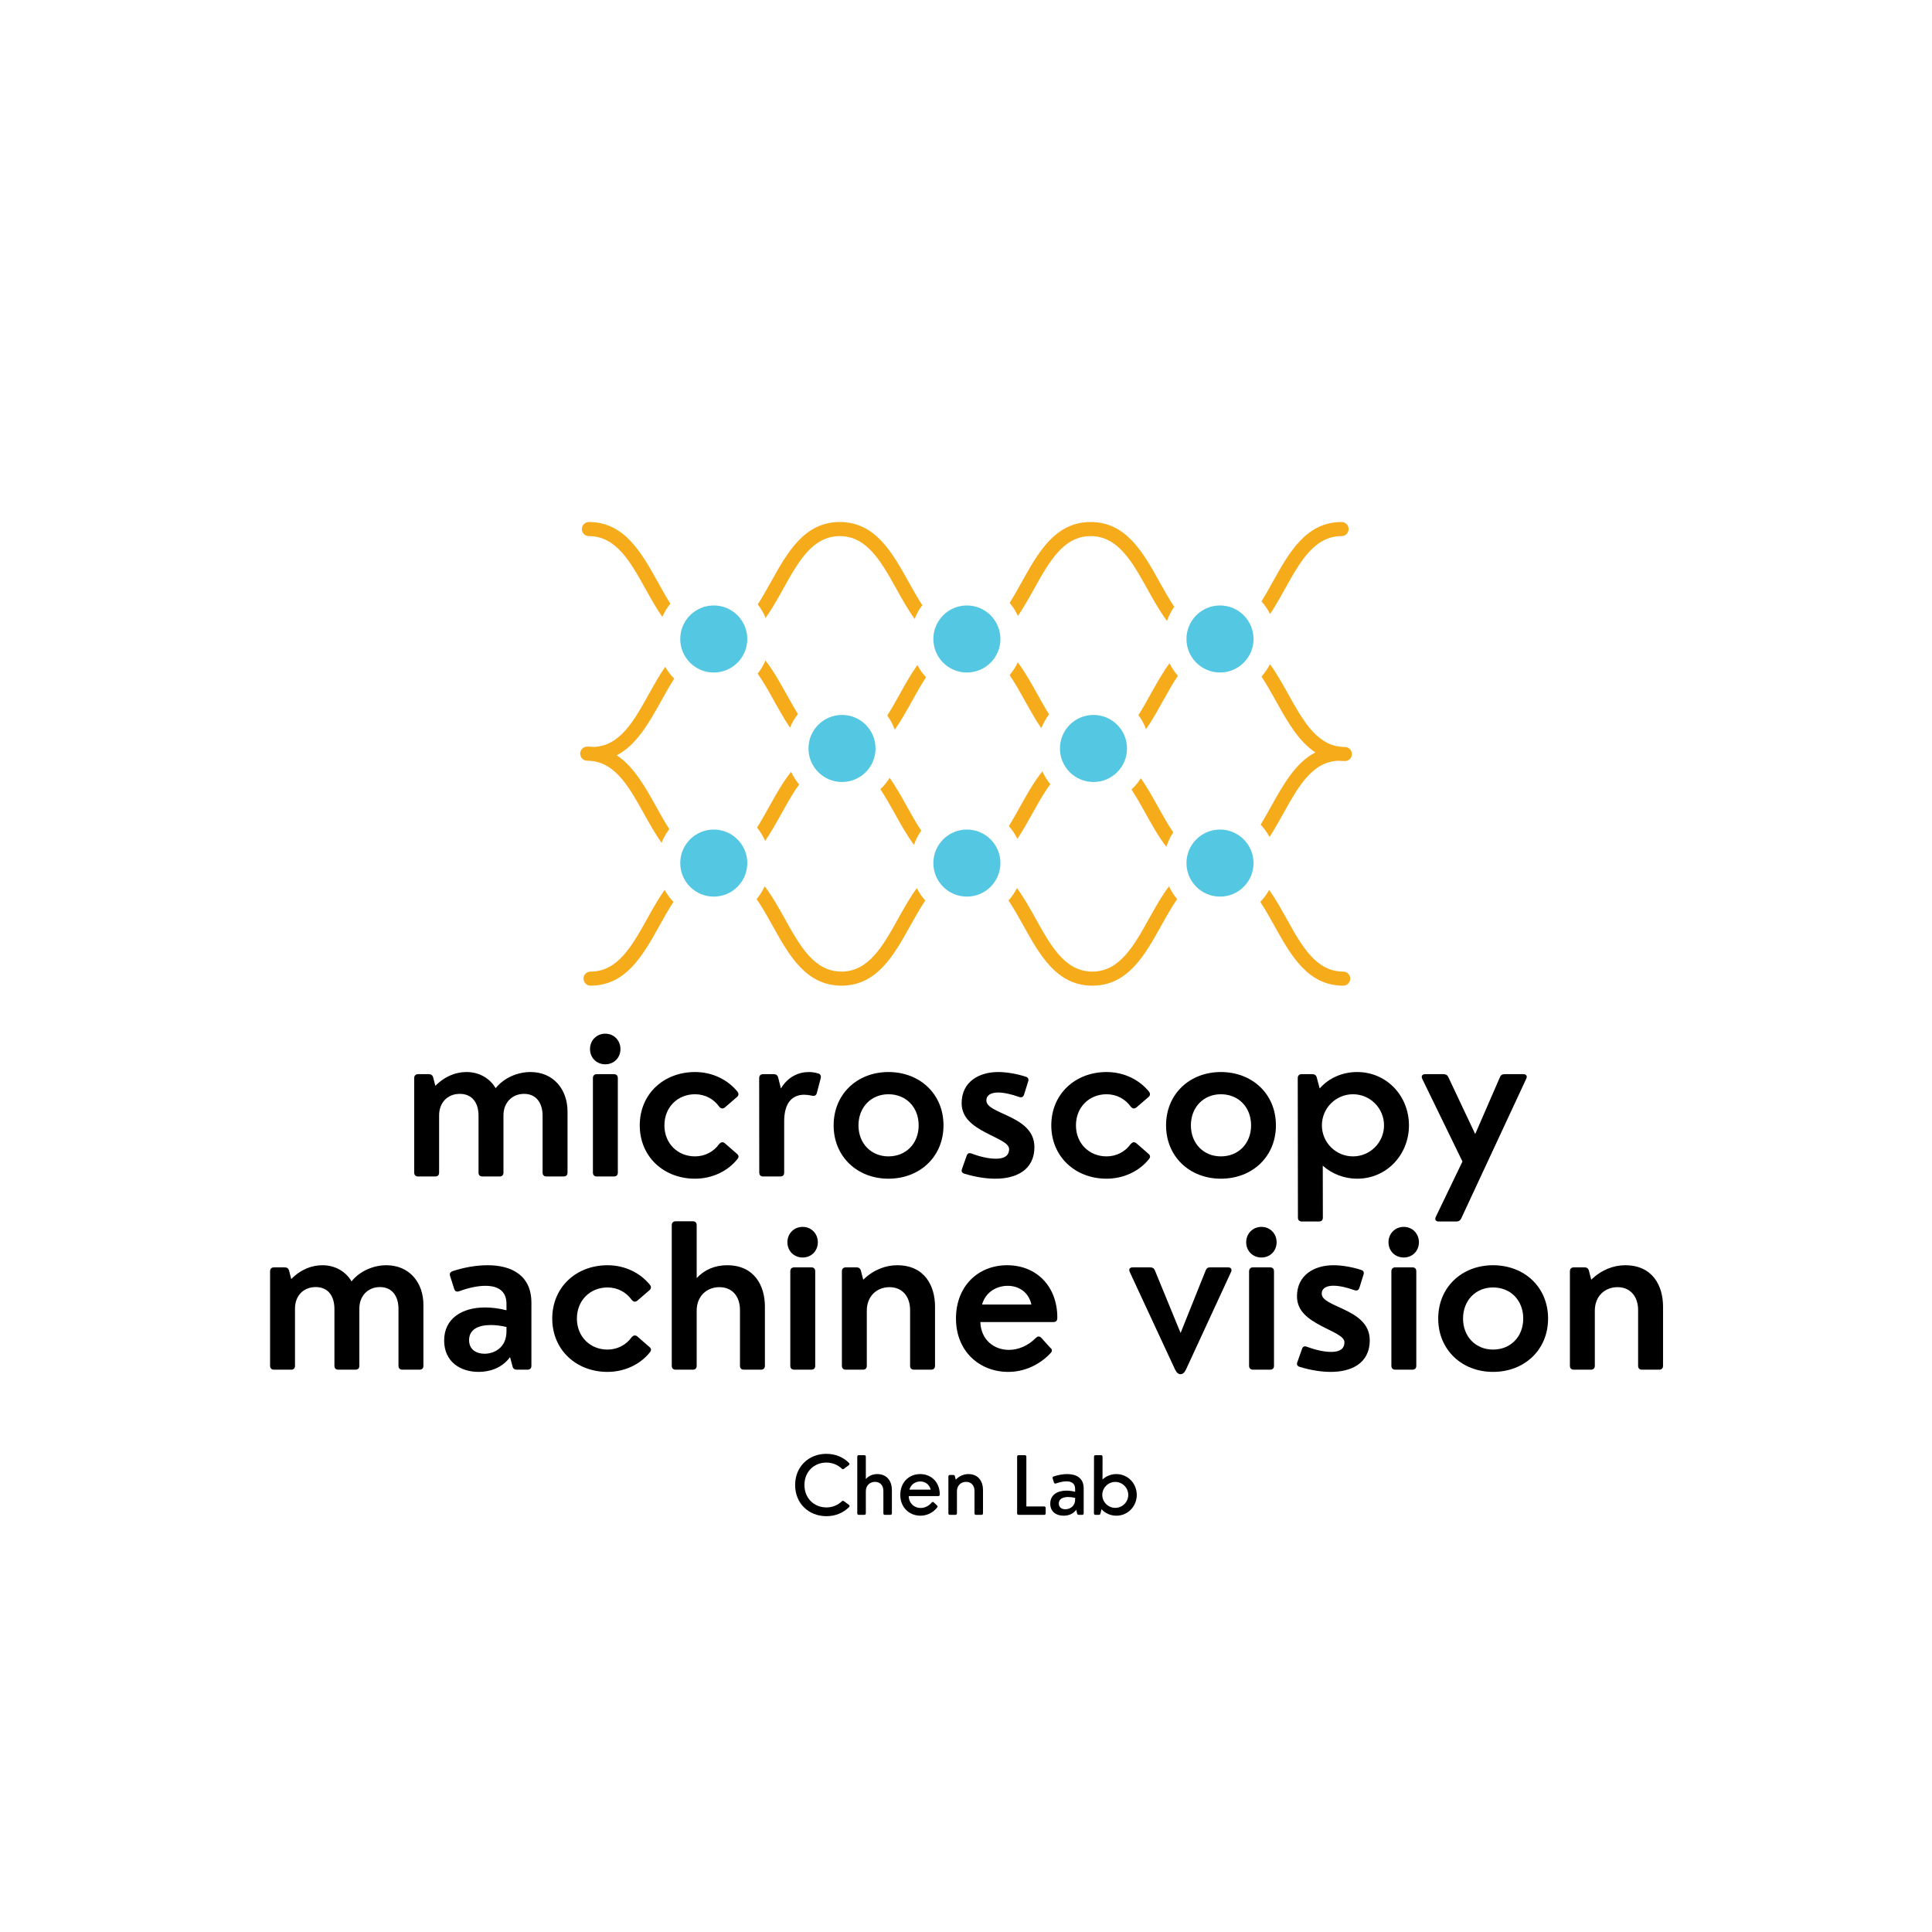 <?xml version="1.0" encoding="UTF-8"?>
<svg xmlns="http://www.w3.org/2000/svg" xmlns:xlink="http://www.w3.org/1999/xlink" width="375pt" height="375pt" viewBox="0 0 375 375" version="1.2">
<defs>
<g>
<symbol overflow="visible" id="glyph0-0">
<path style="stroke:none;" d="M 25.148 -20.273 C 22.637 -20.273 20.012 -19.168 18.379 -17.141 C 17.234 -19.109 15.117 -20.273 12.754 -20.273 C 10.746 -20.273 8.645 -19.559 6.676 -17.59 L 6.266 -19.184 C 6.152 -19.652 5.852 -19.859 5.418 -19.859 L 3.34 -19.859 C 2.852 -19.859 2.57 -19.578 2.57 -19.09 L 2.57 -0.77 C 2.57 -0.262 2.852 0 3.34 0 L 6.641 0 C 7.145 0 7.406 -0.262 7.406 -0.77 L 7.406 -11.871 C 7.406 -14.289 9 -16.035 11.422 -16.035 C 13.895 -16.035 15.059 -14.215 15.059 -11.797 L 15.059 -0.77 C 15.059 -0.262 15.32 0 15.828 0 L 19.129 0 C 19.637 0 19.898 -0.262 19.898 -0.77 L 19.898 -11.871 C 19.898 -14.289 21.527 -16.035 23.91 -16.035 C 26.293 -16.035 27.492 -14.215 27.492 -11.797 L 27.492 -0.77 C 27.492 -0.262 27.773 0 28.262 0 L 31.562 0 C 32.07 0 32.332 -0.262 32.332 -0.77 L 32.332 -12.602 C 32.332 -16.914 29.594 -20.273 25.148 -20.273 Z M 25.148 -20.273 "/>
</symbol>
<symbol overflow="visible" id="glyph0-1">
<path style="stroke:none;" d="M 4.969 -21.773 C 6.656 -21.773 7.914 -23.047 7.914 -24.734 C 7.914 -26.406 6.656 -27.719 4.969 -27.719 C 3.281 -27.719 2.008 -26.406 2.008 -24.734 C 2.008 -23.047 3.281 -21.773 4.969 -21.773 Z M 6.641 0 C 7.145 0 7.406 -0.262 7.406 -0.77 L 7.406 -19.09 C 7.406 -19.578 7.145 -19.859 6.641 -19.859 L 3.34 -19.859 C 2.852 -19.859 2.57 -19.578 2.57 -19.09 L 2.57 -0.77 C 2.57 -0.262 2.852 0 3.34 0 Z M 6.641 0 "/>
</symbol>
<symbol overflow="visible" id="glyph0-2">
<path style="stroke:none;" d="M 12.379 0.43 C 15.715 0.43 18.793 -1.051 20.648 -3.434 C 20.93 -3.809 20.855 -4.145 20.441 -4.465 L 18.117 -6.488 C 17.703 -6.77 17.383 -6.656 17.047 -6.281 C 16.016 -4.82 14.289 -3.902 12.379 -3.902 C 9 -3.902 6.434 -6.414 6.434 -9.922 C 6.434 -13.445 9 -15.961 12.379 -15.961 C 14.348 -15.961 16.016 -15.023 17.066 -13.559 C 17.402 -13.164 17.742 -13.09 18.137 -13.371 L 20.441 -15.359 C 20.836 -15.641 20.93 -16.055 20.629 -16.445 C 18.734 -18.793 15.754 -20.273 12.379 -20.273 C 6.301 -20.273 1.648 -16.016 1.648 -9.922 C 1.648 -3.844 6.301 0.43 12.379 0.43 Z M 12.379 0.43 "/>
</symbol>
<symbol overflow="visible" id="glyph0-3">
<path style="stroke:none;" d="M 6.641 0 C 7.145 0 7.406 -0.262 7.406 -0.77 L 7.406 -10.707 C 7.406 -14.102 8.812 -15.867 11.309 -15.867 C 11.703 -15.867 12.227 -15.809 12.809 -15.68 C 13.297 -15.566 13.633 -15.734 13.746 -16.203 L 14.496 -19.074 C 14.609 -19.523 14.441 -19.879 13.988 -20.012 C 13.371 -20.18 12.754 -20.273 12.207 -20.273 C 10.203 -20.273 8.156 -19.371 6.77 -17.086 L 6.246 -19.184 C 6.133 -19.652 5.832 -19.859 5.402 -19.859 L 3.32 -19.859 C 2.832 -19.859 2.551 -19.578 2.551 -19.09 L 2.57 -0.77 C 2.57 -0.262 2.852 0 3.34 0 Z M 6.641 0 "/>
</symbol>
<symbol overflow="visible" id="glyph0-4">
<path style="stroke:none;" d="M 12.285 0.43 C 18.379 0.43 22.973 -3.844 22.973 -9.922 C 22.973 -16.016 18.379 -20.273 12.285 -20.273 C 6.246 -20.273 1.648 -16.016 1.648 -9.922 C 1.648 -3.844 6.246 0.43 12.285 0.43 Z M 12.285 -3.902 C 8.926 -3.902 6.469 -6.414 6.469 -9.922 C 6.469 -13.445 8.926 -15.961 12.285 -15.961 C 15.715 -15.961 18.152 -13.445 18.152 -9.922 C 18.152 -6.414 15.715 -3.902 12.285 -3.902 Z M 12.285 -3.902 "/>
</symbol>
<symbol overflow="visible" id="glyph0-5">
<path style="stroke:none;" d="M 8.438 0.43 C 12.227 0.43 15.977 -1.105 15.977 -5.719 C 15.977 -8.965 13.41 -10.52 10.988 -11.684 C 8.758 -12.754 6.656 -13.445 6.656 -14.758 C 6.656 -15.809 7.578 -16.297 8.926 -16.297 C 10.07 -16.297 11.551 -15.961 12.996 -15.434 C 13.484 -15.266 13.82 -15.414 13.973 -15.902 L 14.758 -18.418 C 14.945 -18.902 14.742 -19.242 14.289 -19.371 C 12.414 -19.973 10.484 -20.273 8.926 -20.273 C 5.25 -20.273 1.855 -18.398 1.855 -14.234 C 1.855 -11.289 4.184 -9.77 6.469 -8.551 C 8.738 -7.332 11.066 -6.527 11.066 -5.324 C 11.066 -3.918 9.977 -3.449 8.496 -3.449 C 7.164 -3.449 5.477 -3.809 3.809 -4.445 C 3.281 -4.633 3 -4.5 2.832 -4.031 L 1.93 -1.48 C 1.762 -1.051 1.855 -0.695 2.438 -0.523 C 4.594 0.113 6.562 0.43 8.438 0.43 Z M 8.438 0.43 "/>
</symbol>
<symbol overflow="visible" id="glyph0-6">
<path style="stroke:none;" d="M 14.102 -20.273 C 11.234 -20.273 8.59 -19.109 6.828 -17.086 L 6.266 -19.184 C 6.152 -19.652 5.852 -19.859 5.418 -19.859 L 3.34 -19.859 C 2.852 -19.859 2.57 -19.578 2.57 -19.09 L 2.605 7.969 C 2.605 8.477 2.887 8.738 3.375 8.738 L 6.676 8.738 C 7.184 8.738 7.445 8.477 7.445 7.969 L 7.426 -2.102 C 9.207 -0.488 11.609 0.43 14.102 0.43 C 19.824 0.43 24.156 -4.219 24.156 -9.922 C 24.156 -15.641 19.824 -20.273 14.102 -20.273 Z M 13.297 -3.902 C 9.957 -3.902 7.258 -6.602 7.258 -9.922 C 7.258 -13.258 9.957 -15.961 13.297 -15.961 C 16.617 -15.961 19.316 -13.258 19.316 -9.922 C 19.316 -6.602 16.617 -3.902 13.297 -3.902 Z M 13.297 -3.902 "/>
</symbol>
<symbol overflow="visible" id="glyph0-7">
<path style="stroke:none;" d="M 16.879 -19.859 C 16.465 -19.859 16.164 -19.73 15.977 -19.277 L 11.176 -8.234 L 5.965 -19.277 C 5.793 -19.672 5.477 -19.859 5.062 -19.859 L 1.461 -19.859 C 0.863 -19.859 0.656 -19.465 0.898 -18.941 L 8.703 -2.906 L 3.527 7.84 C 3.281 8.363 3.508 8.738 4.09 8.738 L 7.539 8.738 C 7.953 8.738 8.27 8.551 8.457 8.156 L 21.078 -18.961 C 21.34 -19.484 21.078 -19.859 20.535 -19.859 Z M 16.879 -19.859 "/>
</symbol>
<symbol overflow="visible" id="glyph0-8">
<path style="stroke:none;" d="M 10.109 -20.273 C 7.914 -20.273 5.551 -19.859 3.32 -19.129 C 2.852 -18.961 2.664 -18.641 2.832 -18.152 L 3.621 -15.68 C 3.77 -15.191 4.105 -15.059 4.594 -15.227 C 6.32 -15.867 8.121 -16.277 9.676 -16.277 C 12.004 -16.277 13.766 -15.359 13.766 -12.789 L 13.766 -11.535 C 12.34 -11.891 10.934 -12.078 9.602 -12.078 C 5.137 -12.078 1.668 -9.938 1.668 -5.664 C 1.668 -1.539 4.82 0.43 8.344 0.43 C 10.484 0.43 12.863 -0.281 14.461 -2.438 L 14.93 -0.676 C 15.023 -0.207 15.32 0 15.773 0 L 17.836 0 C 18.34 0 18.605 -0.262 18.605 -0.77 L 18.605 -12.996 C 18.605 -18.305 14.777 -20.273 10.109 -20.273 Z M 9.508 -3.094 C 7.895 -3.094 6.508 -3.918 6.508 -5.738 C 6.508 -7.84 8.328 -8.664 10.727 -8.664 C 11.703 -8.664 12.715 -8.531 13.766 -8.289 L 13.766 -7.445 C 13.766 -4.184 11.289 -3.094 9.508 -3.094 Z M 9.508 -3.094 "/>
</symbol>
<symbol overflow="visible" id="glyph0-9">
<path style="stroke:none;" d="M 6.641 0 C 7.145 0 7.406 -0.262 7.406 -0.77 L 7.406 -11.457 C 7.406 -14.289 9.375 -16.016 11.816 -16.016 C 14.328 -16.016 15.809 -14.215 15.809 -11.57 L 15.809 -0.77 C 15.809 -0.262 16.07 0 16.578 0 L 19.879 0 C 20.367 0 20.648 -0.262 20.648 -0.77 L 20.648 -12.266 C 20.648 -16.184 18.699 -20.273 13.297 -20.273 C 10.879 -20.273 8.871 -19.355 7.406 -17.777 L 7.406 -28.035 C 7.406 -28.543 7.145 -28.805 6.641 -28.805 L 3.34 -28.805 C 2.852 -28.805 2.57 -28.543 2.57 -28.035 L 2.57 -0.77 C 2.57 -0.262 2.852 0 3.34 0 Z M 6.641 0 "/>
</symbol>
<symbol overflow="visible" id="glyph0-10">
<path style="stroke:none;" d="M 13.297 -20.273 C 11.082 -20.273 8.703 -19.41 6.715 -17.461 L 6.266 -19.184 C 6.152 -19.652 5.852 -19.859 5.418 -19.859 L 3.34 -19.859 C 2.852 -19.859 2.57 -19.578 2.57 -19.09 L 2.57 -0.77 C 2.57 -0.262 2.852 0 3.34 0 L 6.641 0 C 7.145 0 7.406 -0.262 7.406 -0.77 L 7.406 -11.457 C 7.406 -14.289 9.375 -16.016 11.816 -16.016 C 14.309 -16.016 15.809 -14.18 15.809 -11.57 L 15.809 -0.77 C 15.809 -0.262 16.07 0 16.578 0 L 19.879 0 C 20.367 0 20.648 -0.262 20.648 -0.77 L 20.648 -12.266 C 20.648 -16.164 18.715 -20.273 13.297 -20.273 Z M 13.297 -20.273 "/>
</symbol>
<symbol overflow="visible" id="glyph0-11">
<path style="stroke:none;" d="M 11.645 -20.273 C 5.98 -20.273 1.707 -16.203 1.707 -9.922 C 1.707 -3.562 6.281 0.43 11.852 0.43 C 14.871 0.43 17.816 -0.844 20.027 -3.168 C 20.422 -3.562 20.422 -3.938 20.047 -4.219 L 18.211 -6.246 C 17.852 -6.527 17.57 -6.508 17.215 -6.172 C 15.734 -4.652 13.82 -3.844 11.984 -3.844 C 9.094 -3.844 6.562 -5.777 6.434 -9.246 L 20.555 -9.246 C 21.098 -9.246 21.379 -9.434 21.379 -10.109 C 21.379 -16.203 17.309 -20.273 11.645 -20.273 Z M 11.738 -16.277 C 13.785 -16.277 15.773 -15.172 16.352 -12.641 L 6.77 -12.641 C 7.484 -15.191 9.75 -16.277 11.738 -16.277 Z M 11.738 -16.277 "/>
</symbol>
<symbol overflow="visible" id="glyph0-12">
<path style="stroke:none;" d=""/>
</symbol>
<symbol overflow="visible" id="glyph0-13">
<path style="stroke:none;" d="M 9.734 0.02 C 10.297 1.18 11.27 1.164 11.816 0 L 20.574 -18.961 C 20.816 -19.484 20.574 -19.859 19.992 -19.859 L 16.539 -19.859 C 16.109 -19.859 15.828 -19.711 15.66 -19.277 L 10.785 -7.125 L 5.793 -19.277 C 5.625 -19.691 5.324 -19.859 4.895 -19.859 L 1.48 -19.859 C 0.898 -19.859 0.676 -19.484 0.918 -18.961 Z M 9.734 0.02 "/>
</symbol>
<symbol overflow="visible" id="glyph1-0">
<path style="stroke:none;" d="M 6.73 0.258 C 8.516 0.258 10.062 -0.422 11.141 -1.531 C 11.27 -1.676 11.242 -1.816 11.082 -1.953 L 10.133 -2.641 C 9.98 -2.77 9.844 -2.754 9.711 -2.617 C 8.945 -1.895 7.906 -1.441 6.738 -1.441 C 4.344 -1.441 2.461 -3.207 2.461 -5.801 C 2.461 -8.395 4.344 -10.148 6.715 -10.148 C 7.906 -10.148 8.941 -9.695 9.711 -8.969 C 9.844 -8.832 9.988 -8.82 10.133 -8.945 L 11.082 -9.648 C 11.234 -9.777 11.254 -9.93 11.113 -10.07 C 10.027 -11.18 8.496 -11.844 6.715 -11.844 C 3.328 -11.844 0.656 -9.406 0.656 -5.793 C 0.656 -2.18 3.32 0.258 6.73 0.258 Z M 6.73 0.258 "/>
</symbol>
<symbol overflow="visible" id="glyph1-1">
<path style="stroke:none;" d="M 2.375 0 C 2.574 0 2.688 -0.105 2.688 -0.309 L 2.688 -4.57 C 2.688 -5.75 3.508 -6.406 4.473 -6.406 C 5.469 -6.406 6.094 -5.703 6.094 -4.641 L 6.094 -0.309 C 6.094 -0.105 6.199 0 6.406 0 L 7.438 0 C 7.641 0 7.746 -0.105 7.746 -0.309 L 7.746 -4.828 C 7.746 -6.434 6.879 -7.914 4.902 -7.914 C 4.004 -7.914 3.223 -7.559 2.688 -6.941 L 2.688 -11.277 C 2.688 -11.48 2.574 -11.586 2.375 -11.586 L 1.336 -11.586 C 1.133 -11.586 1.027 -11.48 1.027 -11.277 L 1.027 -0.309 C 1.027 -0.105 1.133 0 1.336 0 Z M 2.375 0 "/>
</symbol>
<symbol overflow="visible" id="glyph1-2">
<path style="stroke:none;" d="M 4.551 -7.914 C 2.367 -7.914 0.688 -6.309 0.688 -3.871 C 0.688 -1.418 2.453 0.164 4.602 0.164 C 5.855 0.164 7.039 -0.414 7.84 -1.418 C 7.973 -1.59 7.957 -1.727 7.801 -1.832 L 7.168 -2.445 C 7.016 -2.543 6.902 -2.527 6.766 -2.375 C 6.207 -1.699 5.426 -1.336 4.648 -1.336 C 3.426 -1.336 2.375 -2.195 2.324 -3.645 L 8.035 -3.645 C 8.23 -3.645 8.352 -3.703 8.352 -3.969 C 8.352 -6.309 6.73 -7.914 4.551 -7.914 Z M 4.57 -6.48 C 5.477 -6.48 6.328 -5.953 6.594 -4.895 L 2.461 -4.895 C 2.754 -5.961 3.68 -6.48 4.57 -6.48 Z M 4.57 -6.48 "/>
</symbol>
<symbol overflow="visible" id="glyph1-3">
<path style="stroke:none;" d="M 4.902 -7.914 C 4.059 -7.914 3.168 -7.574 2.453 -6.828 L 2.301 -7.477 C 2.262 -7.664 2.141 -7.746 1.961 -7.746 L 1.336 -7.746 C 1.133 -7.746 1.027 -7.633 1.027 -7.438 L 1.027 -0.309 C 1.027 -0.105 1.133 0 1.336 0 L 2.375 0 C 2.574 0 2.688 -0.105 2.688 -0.309 L 2.688 -4.57 C 2.688 -5.75 3.508 -6.406 4.473 -6.406 C 5.461 -6.406 6.094 -5.695 6.094 -4.641 L 6.094 -0.309 C 6.094 -0.105 6.199 0 6.406 0 L 7.438 0 C 7.641 0 7.746 -0.105 7.746 -0.309 L 7.746 -4.828 C 7.746 -6.434 6.887 -7.914 4.902 -7.914 Z M 4.902 -7.914 "/>
</symbol>
<symbol overflow="visible" id="glyph1-4">
<path style="stroke:none;" d=""/>
</symbol>
<symbol overflow="visible" id="glyph1-5">
<path style="stroke:none;" d="M 6.391 0 C 6.586 0 6.691 -0.105 6.691 -0.309 L 6.691 -1.32 C 6.691 -1.516 6.586 -1.629 6.391 -1.629 L 2.941 -1.629 L 2.941 -11.277 C 2.941 -11.48 2.836 -11.586 2.641 -11.586 L 1.457 -11.586 C 1.254 -11.586 1.148 -11.48 1.148 -11.277 L 1.148 -0.309 C 1.148 -0.105 1.254 0 1.457 0 Z M 6.391 0 "/>
</symbol>
<symbol overflow="visible" id="glyph1-6">
<path style="stroke:none;" d="M 3.953 -7.914 C 3.109 -7.914 2.203 -7.746 1.336 -7.461 C 1.141 -7.387 1.07 -7.266 1.133 -7.062 L 1.379 -6.277 C 1.441 -6.09 1.578 -6.027 1.773 -6.094 C 2.461 -6.336 3.176 -6.504 3.801 -6.504 C 4.762 -6.504 5.492 -6.125 5.492 -5.039 L 5.492 -4.48 C 4.91 -4.625 4.336 -4.699 3.793 -4.699 C 2.023 -4.699 0.664 -3.871 0.664 -2.172 C 0.664 -0.559 1.871 0.164 3.242 0.164 C 4.105 0.164 5.078 -0.113 5.711 -0.988 L 5.875 -0.273 C 5.914 -0.082 6.035 0 6.215 0 L 6.844 0 C 7.047 0 7.152 -0.105 7.152 -0.309 L 7.152 -5.137 C 7.152 -7.145 5.734 -7.914 3.953 -7.914 Z M 3.59 -1.086 C 2.898 -1.086 2.324 -1.434 2.324 -2.211 C 2.324 -3.109 3.109 -3.461 4.164 -3.461 C 4.578 -3.461 5.023 -3.402 5.492 -3.305 L 5.492 -3.004 C 5.492 -1.578 4.383 -1.086 3.59 -1.086 Z M 3.59 -1.086 "/>
</symbol>
<symbol overflow="visible" id="glyph1-7">
<path style="stroke:none;" d="M 5.379 -7.914 C 4.383 -7.914 3.402 -7.535 2.691 -6.859 L 2.699 -11.277 C 2.699 -11.48 2.586 -11.586 2.391 -11.586 L 1.352 -11.586 C 1.148 -11.586 1.043 -11.48 1.043 -11.277 L 1.027 -0.309 C 1.027 -0.105 1.133 0 1.336 0 L 1.961 0 C 2.141 0 2.262 -0.082 2.301 -0.273 L 2.496 -1.109 C 3.207 -0.293 4.262 0.164 5.379 0.164 C 7.613 0.164 9.34 -1.645 9.34 -3.871 C 9.34 -6.094 7.613 -7.914 5.379 -7.914 Z M 5.168 -1.359 C 3.781 -1.359 2.648 -2.488 2.648 -3.871 C 2.648 -5.258 3.781 -6.391 5.168 -6.391 C 6.547 -6.391 7.688 -5.258 7.688 -3.871 C 7.688 -2.488 6.547 -1.359 5.168 -1.359 Z M 5.168 -1.359 "/>
</symbol>
</g>
<clipPath id="clip1">
  <path d="M 244 128 L 262.5 128 L 262.5 163 L 244 163 Z M 244 128 "/>
</clipPath>
<clipPath id="clip2">
  <path d="M 195 172 L 229 172 L 229 191.32 L 195 191.32 Z M 195 172 "/>
</clipPath>
<clipPath id="clip3">
  <path d="M 146 172 L 180 172 L 180 191.32 L 146 191.32 Z M 146 172 "/>
</clipPath>
<clipPath id="clip4">
  <path d="M 244 101.32 L 262 101.32 L 262 120 L 244 120 Z M 244 101.32 "/>
</clipPath>
<clipPath id="clip5">
  <path d="M 244 172 L 262.5 172 L 262.5 191.32 L 244 191.32 Z M 244 172 "/>
</clipPath>
<clipPath id="clip6">
  <path d="M 113 172 L 131 172 L 131 191.32 L 113 191.32 Z M 113 172 "/>
</clipPath>
<clipPath id="clip7">
  <path d="M 112.5 129 L 131 129 L 131 164 L 112.5 164 Z M 112.5 129 "/>
</clipPath>
<clipPath id="clip8">
  <path d="M 195 101.32 L 228 101.32 L 228 121 L 195 121 Z M 195 101.32 "/>
</clipPath>
<clipPath id="clip9">
  <path d="M 147 101.32 L 180 101.32 L 180 121 L 147 121 Z M 147 101.32 "/>
</clipPath>
<clipPath id="clip10">
  <path d="M 112.5 101.32 L 131 101.32 L 131 120 L 112.5 120 Z M 112.5 101.32 "/>
</clipPath>
</defs>
<g id="surface1">
<rect x="0" y="0" width="375" height="375" style="fill:rgb(100%,100%,100%);fill-opacity:1;stroke:none;"/>
<rect x="0" y="0" width="375" height="375" style="fill:rgb(100%,100%,100%);fill-opacity:1;stroke:none;"/>
<rect x="0" y="0" width="375" height="375" style="fill:rgb(100%,100%,100%);fill-opacity:1;stroke:none;"/>
<g style="fill:rgb(0%,0%,0%);fill-opacity:1;">
  <use xlink:href="#glyph0-0" x="77.824" y="228.354"/>
</g>
<g style="fill:rgb(0%,0%,0%);fill-opacity:1;">
  <use xlink:href="#glyph0-1" x="112.514" y="228.354"/>
</g>
<g style="fill:rgb(0%,0%,0%);fill-opacity:1;">
  <use xlink:href="#glyph0-2" x="122.527" y="228.354"/>
</g>
<g style="fill:rgb(0%,0%,0%);fill-opacity:1;">
  <use xlink:href="#glyph0-3" x="144.803" y="228.354"/>
</g>
<g style="fill:rgb(0%,0%,0%);fill-opacity:1;">
  <use xlink:href="#glyph0-4" x="160.16" y="228.354"/>
</g>
<g style="fill:rgb(0%,0%,0%);fill-opacity:1;">
  <use xlink:href="#glyph0-5" x="184.799" y="228.354"/>
</g>
<g style="fill:rgb(0%,0%,0%);fill-opacity:1;">
  <use xlink:href="#glyph0-2" x="202.407" y="228.354"/>
</g>
<g style="fill:rgb(0%,0%,0%);fill-opacity:1;">
  <use xlink:href="#glyph0-4" x="224.683" y="228.354"/>
</g>
<g style="fill:rgb(0%,0%,0%);fill-opacity:1;">
  <use xlink:href="#glyph0-6" x="249.322" y="228.354"/>
</g>
<g style="fill:rgb(0%,0%,0%);fill-opacity:1;">
  <use xlink:href="#glyph0-7" x="275.161" y="228.354"/>
</g>
<g style="fill:rgb(0%,0%,0%);fill-opacity:1;">
  <use xlink:href="#glyph0-0" x="49.852" y="265.854"/>
</g>
<g style="fill:rgb(0%,0%,0%);fill-opacity:1;">
  <use xlink:href="#glyph0-8" x="84.541" y="265.854"/>
</g>
<g style="fill:rgb(0%,0%,0%);fill-opacity:1;">
  <use xlink:href="#glyph0-2" x="105.542" y="265.854"/>
</g>
<g style="fill:rgb(0%,0%,0%);fill-opacity:1;">
  <use xlink:href="#glyph0-9" x="127.819" y="265.854"/>
</g>
<g style="fill:rgb(0%,0%,0%);fill-opacity:1;">
  <use xlink:href="#glyph0-1" x="150.826" y="265.854"/>
</g>
<g style="fill:rgb(0%,0%,0%);fill-opacity:1;">
  <use xlink:href="#glyph0-10" x="160.84" y="265.854"/>
</g>
<g style="fill:rgb(0%,0%,0%);fill-opacity:1;">
  <use xlink:href="#glyph0-11" x="183.847" y="265.854"/>
</g>
<g style="fill:rgb(0%,0%,0%);fill-opacity:1;">
  <use xlink:href="#glyph0-12" x="206.855" y="265.854"/>
</g>
<g style="fill:rgb(0%,0%,0%);fill-opacity:1;">
  <use xlink:href="#glyph0-13" x="218.368" y="265.854"/>
</g>
<g style="fill:rgb(0%,0%,0%);fill-opacity:1;">
  <use xlink:href="#glyph0-1" x="239.876" y="265.854"/>
</g>
<g style="fill:rgb(0%,0%,0%);fill-opacity:1;">
  <use xlink:href="#glyph0-5" x="249.889" y="265.854"/>
</g>
<g style="fill:rgb(0%,0%,0%);fill-opacity:1;">
  <use xlink:href="#glyph0-1" x="267.496" y="265.854"/>
</g>
<g style="fill:rgb(0%,0%,0%);fill-opacity:1;">
  <use xlink:href="#glyph0-4" x="277.509" y="265.854"/>
</g>
<g style="fill:rgb(0%,0%,0%);fill-opacity:1;">
  <use xlink:href="#glyph0-10" x="302.148" y="265.854"/>
</g>
<path style=" stroke:none;fill-rule:nonzero;fill:rgb(32.939%,78.04%,89.02%);fill-opacity:1;" d="M 145.047 124.027 C 145.047 127.621 142.137 130.535 138.539 130.535 C 134.945 130.535 132.035 127.621 132.035 124.027 C 132.035 120.434 134.945 117.52 138.539 117.52 C 142.137 117.52 145.047 120.434 145.047 124.027 "/>
<path style=" stroke:none;fill-rule:nonzero;fill:rgb(32.939%,78.04%,89.02%);fill-opacity:1;" d="M 145.047 167.523 C 145.047 171.121 142.137 174.031 138.539 174.031 C 134.945 174.031 132.035 171.121 132.035 167.523 C 132.035 163.93 134.945 161.016 138.539 161.016 C 142.137 161.016 145.047 163.93 145.047 167.523 "/>
<path style=" stroke:none;fill-rule:nonzero;fill:rgb(32.939%,78.04%,89.02%);fill-opacity:1;" d="M 194.18 124.027 C 194.18 127.621 191.266 130.535 187.672 130.535 C 184.078 130.535 181.164 127.621 181.164 124.027 C 181.164 120.434 184.078 117.52 187.672 117.52 C 191.266 117.52 194.18 120.434 194.18 124.027 "/>
<path style=" stroke:none;fill-rule:nonzero;fill:rgb(32.939%,78.04%,89.02%);fill-opacity:1;" d="M 169.941 145.277 C 169.941 148.875 167.027 151.785 163.434 151.785 C 159.84 151.785 156.926 148.875 156.926 145.277 C 156.926 141.684 159.84 138.77 163.434 138.77 C 167.027 138.77 169.941 141.684 169.941 145.277 "/>
<path style=" stroke:none;fill-rule:nonzero;fill:rgb(32.939%,78.04%,89.02%);fill-opacity:1;" d="M 218.75 145.277 C 218.75 148.875 215.836 151.785 212.242 151.785 C 208.648 151.785 205.734 148.875 205.734 145.277 C 205.734 141.684 208.648 138.77 212.242 138.77 C 215.836 138.77 218.75 141.684 218.75 145.277 "/>
<path style=" stroke:none;fill-rule:nonzero;fill:rgb(32.939%,78.04%,89.02%);fill-opacity:1;" d="M 194.18 167.523 C 194.18 171.121 191.266 174.031 187.672 174.031 C 184.078 174.031 181.164 171.121 181.164 167.523 C 181.164 163.93 184.078 161.016 187.672 161.016 C 191.266 161.016 194.18 163.93 194.18 167.523 "/>
<path style=" stroke:none;fill-rule:nonzero;fill:rgb(32.939%,78.04%,89.02%);fill-opacity:1;" d="M 243.309 124.027 C 243.309 127.621 240.395 130.535 236.801 130.535 C 233.207 130.535 230.293 127.621 230.293 124.027 C 230.293 120.434 233.207 117.52 236.801 117.52 C 240.395 117.52 243.309 120.434 243.309 124.027 "/>
<path style=" stroke:none;fill-rule:nonzero;fill:rgb(32.939%,78.04%,89.02%);fill-opacity:1;" d="M 243.309 167.523 C 243.309 171.121 240.395 174.031 236.801 174.031 C 233.207 174.031 230.293 171.121 230.293 167.523 C 230.293 163.93 233.207 161.016 236.801 161.016 C 240.395 161.016 243.309 163.93 243.309 167.523 "/>
<path style=" stroke:none;fill-rule:nonzero;fill:rgb(96.469%,67.059%,10.59%);fill-opacity:1;" d="M 155.117 152.266 C 154.492 151.523 153.965 150.695 153.555 149.805 C 151.957 151.801 150.625 154.195 149.309 156.555 C 148.523 157.965 147.75 159.355 146.938 160.633 C 147.574 161.406 148.105 162.273 148.512 163.207 C 149.66 161.543 150.684 159.707 151.699 157.883 C 152.812 155.883 153.902 153.926 155.117 152.266 "/>
<path style=" stroke:none;fill-rule:nonzero;fill:rgb(96.469%,67.059%,10.59%);fill-opacity:1;" d="M 150.273 136.09 C 151.254 137.848 152.246 139.621 153.344 141.242 C 153.73 140.281 154.25 139.387 154.879 138.586 C 154.121 137.379 153.398 136.078 152.664 134.758 C 151.391 132.473 150.102 130.16 148.574 128.203 C 148.188 129.125 147.676 129.984 147.062 130.758 C 148.195 132.355 149.227 134.203 150.273 136.09 "/>
<path style=" stroke:none;fill-rule:nonzero;fill:rgb(96.469%,67.059%,10.59%);fill-opacity:1;" d="M 198.973 136.086 C 199.973 137.883 200.984 139.699 202.113 141.344 C 202.492 140.375 203.004 139.477 203.625 138.664 C 202.852 137.434 202.113 136.105 201.363 134.758 C 200.168 132.609 198.957 130.438 197.547 128.559 C 197.133 129.461 196.598 130.297 195.961 131.043 C 197.016 132.574 197.984 134.312 198.973 136.086 "/>
<path style=" stroke:none;fill-rule:nonzero;fill:rgb(96.469%,67.059%,10.59%);fill-opacity:1;" d="M 172.219 138.891 C 172.824 139.723 173.316 140.645 173.672 141.633 C 174.883 139.914 175.953 137.992 177.012 136.086 C 177.914 134.473 178.797 132.883 179.746 131.457 C 179.082 130.746 178.512 129.953 178.055 129.086 C 176.809 130.84 175.711 132.809 174.625 134.758 C 173.828 136.188 173.043 137.598 172.219 138.891 "/>
<path style=" stroke:none;fill-rule:nonzero;fill:rgb(96.469%,67.059%,10.59%);fill-opacity:1;" d="M 220.969 138.809 C 221.582 139.633 222.082 140.547 222.441 141.527 C 223.625 139.832 224.672 137.953 225.711 136.086 C 226.668 134.367 227.609 132.676 228.629 131.184 C 227.984 130.445 227.434 129.625 227.008 128.738 C 225.652 130.574 224.48 132.68 223.32 134.758 C 222.543 136.156 221.773 137.535 220.969 138.809 "/>
<g clip-path="url(#clip1)" clip-rule="nonzero">
<path style=" stroke:none;fill-rule:nonzero;fill:rgb(96.469%,67.059%,10.59%);fill-opacity:1;" d="M 260.406 144.965 C 260.301 144.938 260.191 144.918 260.078 144.918 C 260.047 144.918 260.02 144.922 259.992 144.922 C 255.379 144.309 252.789 139.66 250.059 134.758 C 248.938 132.746 247.805 130.711 246.504 128.914 C 246.062 129.793 245.504 130.602 244.852 131.324 C 245.832 132.785 246.742 134.422 247.672 136.09 C 249.816 139.941 252.012 143.879 255.32 146.043 C 251.461 148.023 249.055 152.34 246.707 156.555 C 246.039 157.758 245.375 158.945 244.691 160.062 C 245.367 160.777 245.949 161.582 246.41 162.457 C 247.359 161 248.234 159.438 249.098 157.883 C 251.98 152.707 254.703 147.816 259.824 147.66 C 260.215 147.703 260.621 147.723 261.039 147.723 C 261.793 147.723 262.406 147.113 262.406 146.359 C 262.406 145.602 261.793 144.992 261.039 144.992 C 260.824 144.992 260.613 144.98 260.406 144.965 "/>
</g>
<path style=" stroke:none;fill-rule:nonzero;fill:rgb(96.469%,67.059%,10.59%);fill-opacity:1;" d="M 224.746 156.555 C 223.695 154.672 222.637 152.766 221.438 151.059 C 220.93 151.867 220.316 152.602 219.621 153.246 C 220.57 154.676 221.457 156.266 222.359 157.883 C 223.617 160.145 224.891 162.434 226.398 164.379 C 226.707 163.367 227.156 162.418 227.727 161.555 C 226.684 160.035 225.723 158.312 224.746 156.555 "/>
<path style=" stroke:none;fill-rule:nonzero;fill:rgb(96.469%,67.059%,10.59%);fill-opacity:1;" d="M 176.047 156.555 C 174.98 154.641 173.902 152.707 172.684 150.977 C 172.18 151.789 171.574 152.531 170.879 153.184 C 171.844 154.625 172.742 156.242 173.66 157.883 C 174.832 159.992 176.02 162.125 177.398 163.98 C 177.738 162.996 178.219 162.074 178.812 161.238 C 177.852 159.801 176.957 158.191 176.047 156.555 "/>
<path style=" stroke:none;fill-rule:nonzero;fill:rgb(96.469%,67.059%,10.59%);fill-opacity:1;" d="M 203.867 152.199 C 203.246 151.449 202.727 150.613 202.324 149.715 C 200.695 151.73 199.34 154.16 198.008 156.555 C 197.281 157.859 196.566 159.145 195.816 160.344 C 196.477 161.086 197.035 161.922 197.469 162.824 C 198.512 161.266 199.461 159.566 200.395 157.883 C 201.523 155.855 202.633 153.871 203.867 152.199 "/>
<g clip-path="url(#clip2)" clip-rule="nonzero">
<path style=" stroke:none;fill-rule:nonzero;fill:rgb(96.469%,67.059%,10.59%);fill-opacity:1;" d="M 226.914 172.027 C 225.461 173.934 224.223 176.156 223 178.352 C 220.07 183.613 217.305 188.586 212.02 188.586 C 206.738 188.586 203.969 183.613 201.043 178.352 C 199.895 176.289 198.73 174.203 197.391 172.379 C 196.949 173.258 196.398 174.066 195.746 174.789 C 196.758 176.281 197.699 177.965 198.652 179.68 C 201.836 185.402 205.129 191.316 212.02 191.316 C 218.91 191.316 222.207 185.402 225.391 179.68 C 226.402 177.859 227.398 176.07 228.488 174.516 C 227.855 173.766 227.324 172.93 226.914 172.027 "/>
</g>
<g clip-path="url(#clip3)" clip-rule="nonzero">
<path style=" stroke:none;fill-rule:nonzero;fill:rgb(96.469%,67.059%,10.59%);fill-opacity:1;" d="M 177.953 172.383 C 176.613 174.207 175.453 176.293 174.305 178.352 C 171.375 183.613 168.609 188.586 163.324 188.586 C 158.039 188.586 155.273 183.613 152.344 178.352 C 151.121 176.156 149.883 173.934 148.43 172.027 C 148.02 172.926 147.488 173.766 146.855 174.512 C 147.945 176.07 148.941 177.859 149.953 179.684 C 153.141 185.402 156.434 191.316 163.324 191.316 C 170.215 191.316 173.508 185.402 176.691 179.68 C 177.648 177.969 178.586 176.285 179.598 174.793 C 178.945 174.07 178.391 173.258 177.953 172.383 "/>
</g>
<g clip-path="url(#clip4)" clip-rule="nonzero">
<path style=" stroke:none;fill-rule:nonzero;fill:rgb(96.469%,67.059%,10.59%);fill-opacity:1;" d="M 246.523 119.18 C 247.555 117.633 248.488 115.953 249.418 114.289 C 252.348 109.027 255.113 104.059 260.398 104.059 C 261.152 104.059 261.766 103.445 261.766 102.691 C 261.766 101.938 261.152 101.324 260.398 101.324 C 253.508 101.324 250.215 107.242 247.027 112.961 C 246.305 114.258 245.594 115.539 244.848 116.734 C 245.512 117.465 246.078 118.289 246.523 119.18 "/>
</g>
<g clip-path="url(#clip5)" clip-rule="nonzero">
<path style=" stroke:none;fill-rule:nonzero;fill:rgb(96.469%,67.059%,10.59%);fill-opacity:1;" d="M 260.719 188.586 C 255.434 188.586 252.668 183.613 249.738 178.352 C 248.664 176.422 247.574 174.469 246.34 172.727 C 245.875 173.582 245.293 174.363 244.625 175.059 C 245.57 176.484 246.453 178.066 247.352 179.684 C 250.535 185.402 253.828 191.316 260.719 191.316 C 261.473 191.316 262.086 190.707 262.086 189.953 C 262.086 189.195 261.473 188.586 260.719 188.586 "/>
</g>
<g clip-path="url(#clip6)" clip-rule="nonzero">
<path style=" stroke:none;fill-rule:nonzero;fill:rgb(96.469%,67.059%,10.59%);fill-opacity:1;" d="M 129 172.727 C 127.766 174.469 126.68 176.422 125.605 178.352 C 122.676 183.613 119.906 188.586 114.621 188.586 C 113.867 188.586 113.258 189.195 113.258 189.953 C 113.258 190.707 113.867 191.316 114.621 191.316 C 121.516 191.316 124.809 185.402 127.992 179.684 C 128.891 178.07 129.773 176.484 130.719 175.059 C 130.051 174.363 129.469 173.582 129 172.727 "/>
</g>
<g clip-path="url(#clip7)" clip-rule="nonzero">
<path style=" stroke:none;fill-rule:nonzero;fill:rgb(96.469%,67.059%,10.59%);fill-opacity:1;" d="M 114.613 147.68 C 114.719 147.707 114.828 147.723 114.945 147.723 C 114.973 147.723 115 147.723 115.027 147.723 C 119.641 148.332 122.23 152.98 124.961 157.883 C 126.055 159.844 127.156 161.828 128.414 163.586 C 128.789 162.629 129.293 161.734 129.914 160.926 C 129.027 159.57 128.195 158.074 127.352 156.555 C 125.207 152.703 123.012 148.766 119.703 146.602 C 123.562 144.617 125.969 140.301 128.312 136.09 C 129.156 134.57 129.988 133.078 130.871 131.723 C 130.188 131.043 129.598 130.27 129.113 129.43 C 127.965 131.094 126.938 132.938 125.926 134.758 C 123.043 139.934 120.316 144.828 115.195 144.984 C 114.805 144.941 114.398 144.918 113.98 144.918 C 113.227 144.918 112.613 145.531 112.613 146.285 C 112.613 147.039 113.227 147.652 113.98 147.652 C 114.195 147.652 114.406 147.664 114.613 147.68 "/>
</g>
<g clip-path="url(#clip8)" clip-rule="nonzero">
<path style=" stroke:none;fill-rule:nonzero;fill:rgb(96.469%,67.059%,10.59%);fill-opacity:1;" d="M 197.57 119.555 C 198.703 117.906 199.715 116.09 200.719 114.289 C 203.645 109.027 206.414 104.059 211.699 104.059 C 216.98 104.059 219.75 109.027 222.68 114.289 C 223.879 116.449 225.098 118.633 226.516 120.52 C 226.855 119.531 227.328 118.609 227.922 117.773 C 226.926 116.301 226.004 114.645 225.066 112.961 C 221.883 107.242 218.59 101.324 211.699 101.324 C 204.809 101.324 201.512 107.242 198.328 112.961 C 197.547 114.363 196.777 115.746 195.969 117.02 C 196.613 117.781 197.156 118.633 197.57 119.555 "/>
</g>
<g clip-path="url(#clip9)" clip-rule="nonzero">
<path style=" stroke:none;fill-rule:nonzero;fill:rgb(96.469%,67.059%,10.59%);fill-opacity:1;" d="M 148.605 119.938 C 149.848 118.191 150.941 116.23 152.02 114.289 C 154.949 109.027 157.715 104.059 163 104.059 C 168.281 104.059 171.051 109.027 173.98 114.289 C 175.098 116.301 176.23 118.336 177.531 120.129 C 177.898 119.168 178.402 118.27 179.016 117.465 C 178.102 116.07 177.242 114.531 176.367 112.961 C 173.184 107.242 169.891 101.324 163 101.324 C 156.109 101.324 152.816 107.242 149.633 112.961 C 148.789 114.473 147.957 115.965 147.078 117.316 C 147.703 118.109 148.223 118.988 148.605 119.938 "/>
</g>
<g clip-path="url(#clip10)" clip-rule="nonzero">
<path style=" stroke:none;fill-rule:nonzero;fill:rgb(96.469%,67.059%,10.59%);fill-opacity:1;" d="M 114.301 104.059 C 119.586 104.059 122.352 109.027 125.281 114.289 C 126.32 116.156 127.371 118.043 128.555 119.738 C 128.957 118.805 129.488 117.941 130.121 117.164 C 129.281 115.852 128.48 114.418 127.672 112.961 C 124.488 107.242 121.191 101.324 114.301 101.324 C 113.547 101.324 112.938 101.938 112.938 102.691 C 112.938 103.445 113.547 104.059 114.301 104.059 "/>
</g>
<g style="fill:rgb(0%,0%,0%);fill-opacity:1;">
  <use xlink:href="#glyph1-0" x="153.68" y="294.032"/>
</g>
<g style="fill:rgb(0%,0%,0%);fill-opacity:1;">
  <use xlink:href="#glyph1-1" x="165.369" y="294.032"/>
</g>
<g style="fill:rgb(0%,0%,0%);fill-opacity:1;">
  <use xlink:href="#glyph1-2" x="174.057" y="294.032"/>
</g>
<g style="fill:rgb(0%,0%,0%);fill-opacity:1;">
  <use xlink:href="#glyph1-3" x="183.054" y="294.032"/>
</g>
<g style="fill:rgb(0%,0%,0%);fill-opacity:1;">
  <use xlink:href="#glyph1-4" x="191.742" y="294.032"/>
</g>
<g style="fill:rgb(0%,0%,0%);fill-opacity:1;">
  <use xlink:href="#glyph1-5" x="196.275" y="294.032"/>
</g>
<g style="fill:rgb(0%,0%,0%);fill-opacity:1;">
  <use xlink:href="#glyph1-6" x="203.191" y="294.032"/>
</g>
<g style="fill:rgb(0%,0%,0%);fill-opacity:1;">
  <use xlink:href="#glyph1-7" x="211.305" y="294.032"/>
</g>
</g>
</svg>

